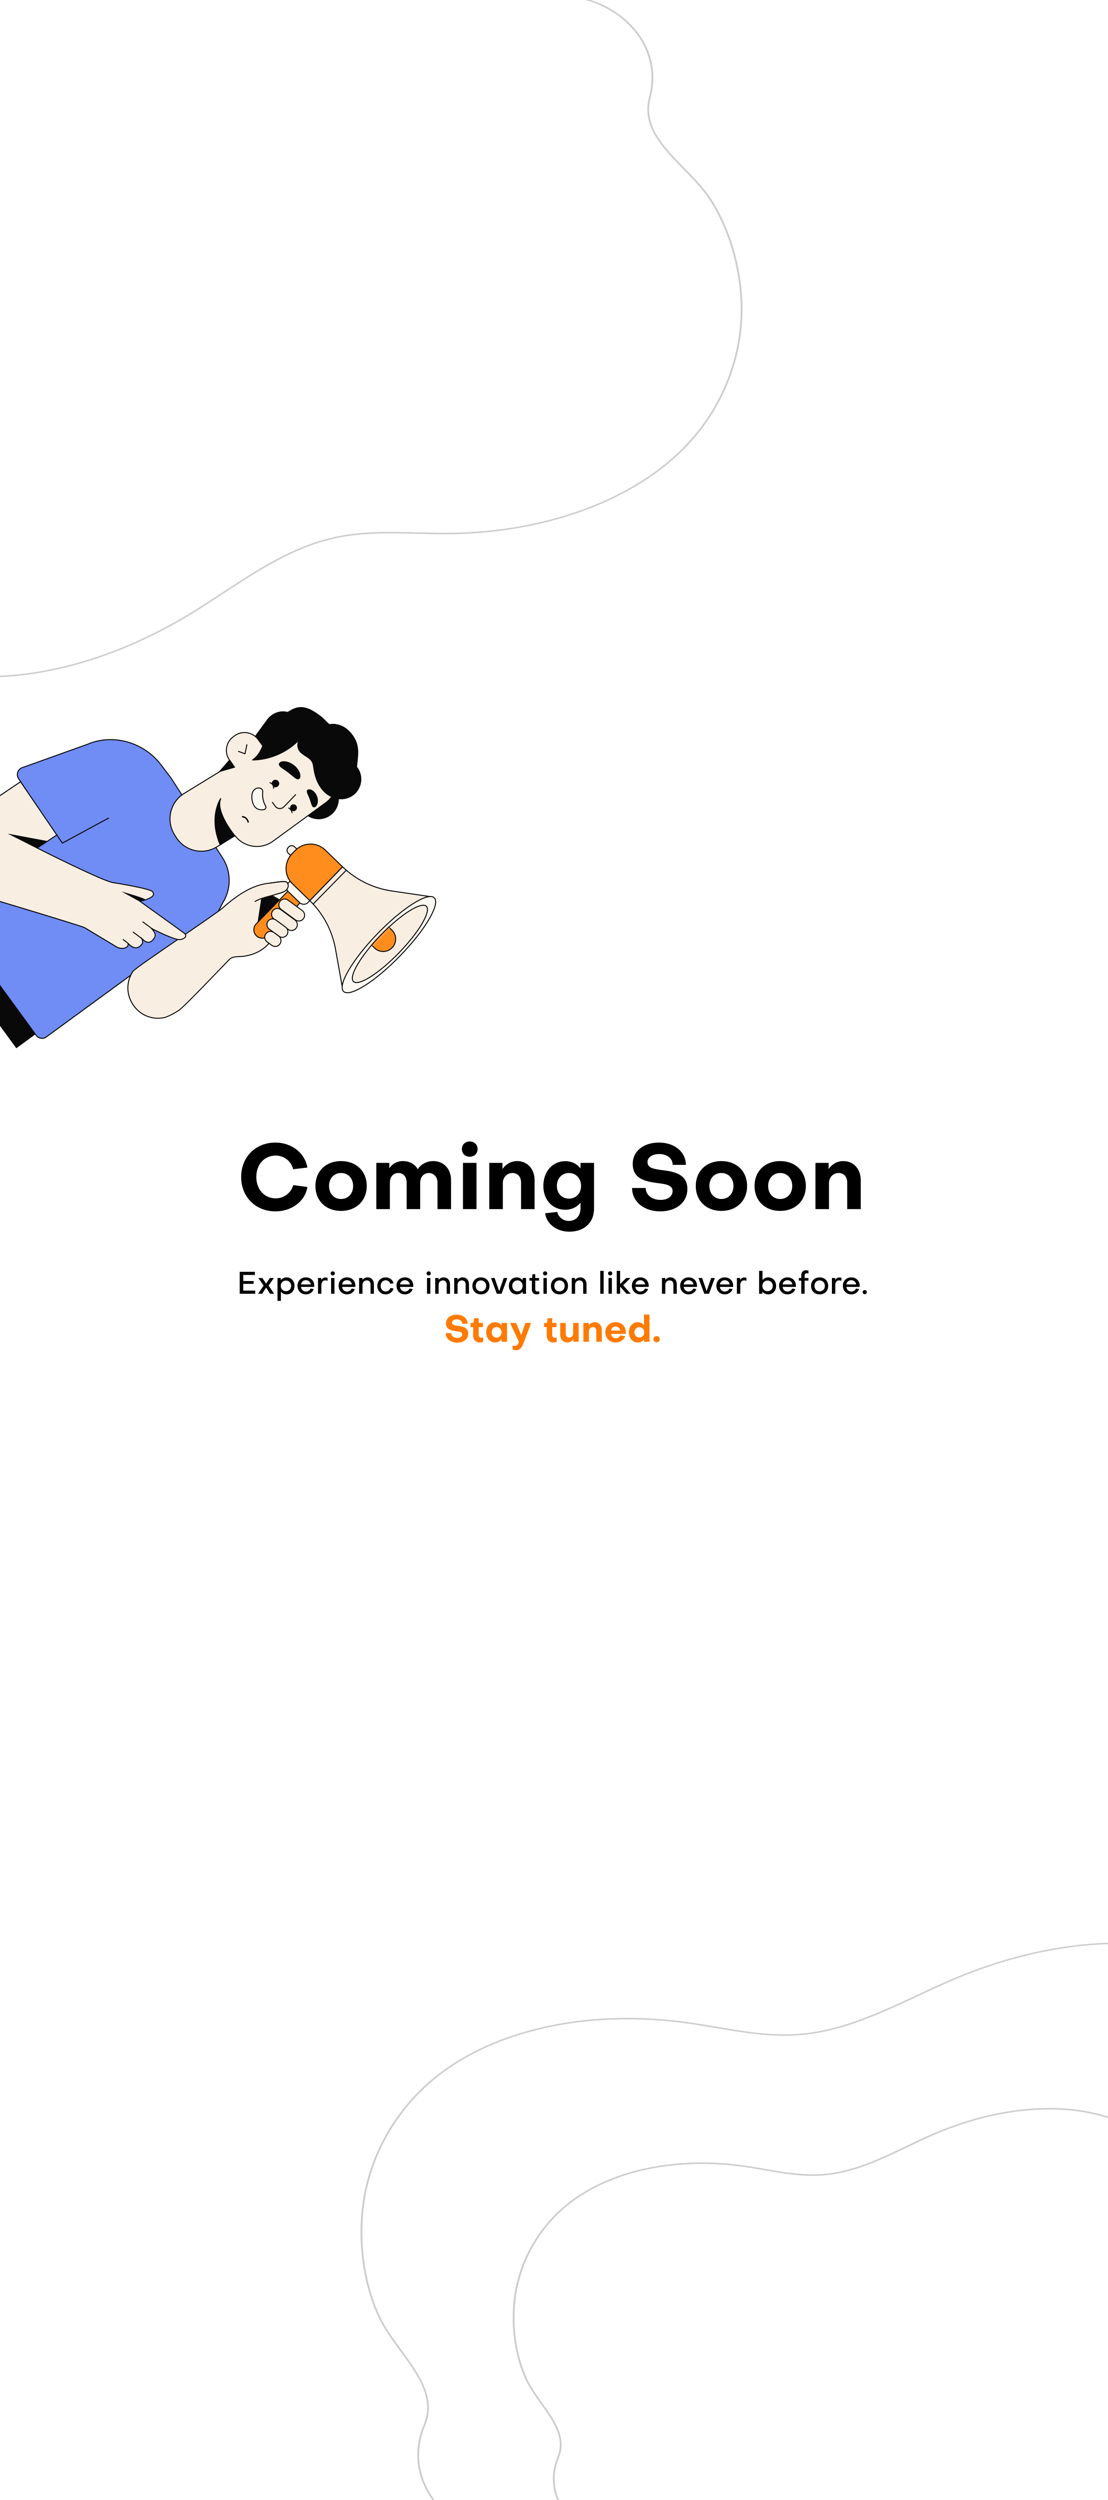 <svg width="393" height="886" viewBox="0 0 393 886" fill="none" xmlns="http://www.w3.org/2000/svg">
<rect x="0" y="0" width="393" height="886" fill="#333333" stroke="none"/>
<g clip-path="url(#clip0_1435_6220)">
<rect width="393" height="886" fill="white"/>
<path d="M184.944 901.002C173.105 901.002 162.28 896.38 155.245 888.325C147.968 879.994 146.066 869.616 150.03 859.856L150.246 859.334C154.171 849.919 148.204 841.769 141.891 833.143C139.06 829.273 136.129 825.269 134.197 821.164C129.048 810.213 126.891 796.328 128.291 783.069C130.183 765.083 139.532 748.02 153.94 736.267C175.153 718.959 208.916 711.627 244.256 716.655C247.493 717.117 250.775 717.674 253.952 718.211C263.547 719.842 273.473 721.528 283.45 720.755C298.279 719.606 311.985 713.198 325.238 707C329.288 705.108 333.473 703.146 337.624 701.374C364.352 689.947 391.903 685.897 415.213 689.977C445.961 695.357 468.458 715.466 471.199 740.006C471.781 745.235 469.507 752.065 467.099 759.302C464.228 767.923 461.262 776.836 463.515 782.798C464.755 786.085 468.283 791.329 472.749 797.969C483.443 813.867 498.087 835.637 497.555 853.864C496.838 878.509 490.243 887.141 481.125 899.085L479.755 900.886L479.203 900.6L480.573 898.798C489.641 886.925 496.19 878.348 496.903 853.849C497.43 835.767 482.836 814.068 472.177 798.225C467.691 791.555 464.148 786.291 462.888 782.954C460.58 776.841 463.571 767.848 466.466 759.156C468.86 751.97 471.118 745.18 470.546 740.051C467.836 715.742 445.544 695.829 415.078 690.494C391.913 686.439 364.517 690.469 337.925 701.841C333.785 703.612 329.604 705.565 325.559 707.457C312.246 713.684 298.48 720.123 283.51 721.282C273.438 722.06 263.462 720.369 253.821 718.733C250.65 718.196 247.373 717.639 244.146 717.177C209.007 712.179 175.459 719.456 154.396 736.644C140.099 748.311 130.82 765.249 128.938 783.109C127.553 796.287 129.691 810.088 134.805 820.968C136.717 825.033 139.632 829.012 142.448 832.867C148.56 841.217 154.883 849.854 150.863 859.509L150.648 860.026C146.753 869.621 148.62 879.824 155.777 888.014C162.692 895.928 173.321 900.47 184.949 900.47V901.007L184.944 901.002Z" fill="#CDCDCD"/>
<path d="M222.322 901.004C213.916 901.004 206.228 897.646 201.234 891.8C196.07 885.753 194.72 878.22 197.531 871.129L197.681 870.753C200.441 863.973 196.236 858.096 191.78 851.868C189.772 849.063 187.7 846.168 186.33 843.187C182.681 835.253 181.156 825.191 182.144 815.585C183.484 802.553 190.108 790.192 200.316 781.676C215.346 769.135 239.264 763.82 264.296 767.464C266.589 767.795 268.912 768.202 271.156 768.593C277.941 769.772 284.951 770.987 291.997 770.43C302.471 769.602 312.156 764.965 321.525 760.488C324.391 759.118 327.357 757.698 330.293 756.413C349.222 748.138 368.739 745.207 385.249 748.158C407.044 752.057 422.993 766.636 424.93 784.426C425.346 788.22 423.73 793.173 422.024 798.412C419.997 804.64 417.904 811.074 419.49 815.37C420.363 817.738 422.857 821.532 426.014 826.33C433.587 837.842 443.955 853.605 443.578 866.813C443.071 884.664 438.399 890.917 431.941 899.573L430.972 900.873L430.42 900.582L431.389 899.282C437.797 890.701 442.424 884.503 442.926 866.803C443.297 853.74 432.979 838.053 425.447 826.601C422.27 821.773 419.761 817.959 418.868 815.535C417.227 811.089 419.349 804.575 421.397 798.272C423.088 793.078 424.684 788.175 424.277 784.476C422.365 766.927 406.623 752.544 385.109 748.695C368.744 745.764 349.383 748.68 330.589 756.9C327.663 758.18 324.702 759.595 321.842 760.965C312.412 765.477 302.666 770.139 292.057 770.977C284.916 771.544 277.855 770.314 271.025 769.13C268.782 768.739 266.464 768.337 264.185 768.006C239.359 764.393 215.652 769.652 200.773 782.067C190.676 790.493 184.121 802.733 182.792 815.636C181.813 825.16 183.324 835.132 186.937 842.991C188.287 845.927 190.344 848.802 192.337 851.587C196.673 857.645 201.154 863.913 198.298 870.928L198.148 871.305C195.403 878.225 196.718 885.577 201.761 891.484C206.634 897.19 214.127 900.462 222.322 900.462V901.009V901.004Z" fill="#CDCDCD"/>
<path d="M190.505 -1.546C202.223 -3.227 213.594 -0.191 221.704 6.784C230.09 13.996 233.442 23.998 230.908 34.225L230.767 34.772C228.223 44.648 235.284 51.87 242.756 59.513C246.109 62.94 249.576 66.488 252.07 70.277C258.725 80.389 262.825 93.829 263.327 107.148C264.004 125.224 257.174 143.436 244.583 157.116C226.045 177.265 193.661 189.314 157.965 189.354C154.693 189.354 151.366 189.274 148.144 189.189C138.413 188.938 128.352 188.677 118.586 190.86C104.067 194.102 91.411 202.392 79.171 210.411C75.432 212.86 71.563 215.395 67.709 217.738C42.878 232.844 16.175 240.763 -7.477 240.035C-38.676 239.072 -63.803 222.365 -69.996 198.458C-71.316 193.369 -70.036 186.278 -68.676 178.775C-67.06 169.838 -65.389 160.594 -68.465 155.008C-70.157 151.932 -74.397 147.24 -79.762 141.303C-92.594 127.091 -110.183 107.619 -112.246 89.503C-115.031 65.008 -109.732 55.528 -102.4 42.41L-101.296 40.433L-100.709 40.639L-101.813 42.616C-109.104 55.649 -114.369 65.073 -111.599 89.423C-109.551 107.393 -92.027 126.8 -79.225 140.972C-73.84 146.934 -69.585 151.646 -67.863 154.767C-64.712 160.493 -66.398 169.817 -68.029 178.831C-69.374 186.283 -70.648 193.324 -69.354 198.322C-63.221 221.999 -38.325 238.545 -7.411 239.498C16.095 240.226 42.642 232.347 67.353 217.312C71.197 214.973 75.061 212.444 78.795 209.995C91.09 201.94 103.802 193.615 118.455 190.343C128.316 188.14 138.429 188.401 148.204 188.652C151.416 188.737 154.743 188.822 158 188.817C193.491 188.777 225.669 176.813 244.076 156.805C256.572 143.225 263.352 125.144 262.679 107.193C262.182 93.949 258.108 80.595 251.498 70.553C249.029 66.8 245.577 63.272 242.244 59.864C235.008 52.467 227.525 44.814 230.135 34.687L230.27 34.145C232.765 24.093 229.467 14.262 221.222 7.171C213.258 0.316 202.087 -2.665 190.575 -1.014L190.5 -1.546H190.505Z" fill="#CDCDCD"/>
<path d="M12.624 366.509L-24.656 315.398L-31.494 320.386L5.787 371.496L12.624 366.509Z" fill="#090909"/>
<path d="M63.029 343.511C63.987 344.901 66.082 344.773 66.862 343.274L79.135 319.729C79.471 319.173 79.773 318.601 80.032 318.011C81.978 313.581 81.72 308.303 78.913 303.959L60.75 275.868L60.755 275.851L60.609 275.652L60.578 275.61C60.558 275.581 60.532 275.553 60.509 275.527L57.164 271.118C51.317 263.414 41.122 260.06 32.038 263.379C31.671 263.513 31.307 263.658 30.945 263.81L7.879 272.063C6.296 272.627 5.658 274.527 6.581 275.935L15.707 289.87L-23.361 311.738C-24.893 312.596 -25.328 314.598 -24.294 316.015L12.848 366.937C13.689 368.09 15.307 368.331 16.448 367.473L58.432 336.819L63.033 343.516L63.029 343.511Z" fill="#708CF5"/>
<path d="M12.704 367.031L-24.439 316.109C-24.962 315.392 -25.153 314.485 -24.963 313.618C-24.773 312.752 -24.221 312.009 -23.451 311.576L15.457 289.8L6.43 276.02C5.962 275.307 5.847 274.43 6.121 273.618C6.392 272.809 7.009 272.178 7.816 271.891L30.882 263.638C31.237 263.487 31.608 263.341 31.976 263.206C40.922 259.937 51.337 263.143 57.299 271.004L60.673 275.447C60.688 275.467 60.7 275.484 60.715 275.503L60.749 275.551L60.891 275.745C60.905 275.765 60.918 275.794 60.924 275.82L79.055 303.861C81.807 308.117 82.233 313.431 80.188 318.08C79.926 318.671 79.622 319.259 79.28 319.823L67.013 343.359C66.618 344.117 65.872 344.6 65.019 344.653C64.167 344.707 63.356 344.316 62.883 343.614L58.386 337.066L16.548 367.613C15.961 368.054 15.238 368.237 14.507 368.128C13.777 368.018 13.138 367.632 12.703 367.036L12.704 367.031ZM60.43 275.698L60.407 275.667C60.392 275.652 60.377 275.637 60.365 275.621L57.02 271.212C51.148 263.474 40.898 260.316 32.094 263.534C31.732 263.664 31.365 263.811 31.011 263.962L7.934 272.218C7.23 272.469 6.69 273.022 6.452 273.73C6.215 274.437 6.314 275.205 6.722 275.829L15.848 289.765C15.877 289.804 15.884 289.855 15.871 289.903C15.859 289.95 15.831 289.988 15.787 290.011L-23.281 311.879C-23.966 312.263 -24.458 312.923 -24.626 313.691C-24.793 314.459 -24.623 315.266 -24.16 315.901L12.983 366.823C13.363 367.343 13.92 367.682 14.555 367.774C15.193 367.869 15.826 367.709 16.337 367.323L58.321 336.669C58.358 336.643 58.405 336.63 58.453 336.638C58.499 336.647 58.541 336.669 58.567 336.71L63.167 343.407C63.575 344.019 64.266 344.341 64.996 344.296C65.725 344.251 66.365 343.835 66.703 343.188L78.977 319.644C79.316 319.082 79.615 318.511 79.867 317.935C81.863 313.391 81.45 308.201 78.763 304.044L60.599 275.954C60.587 275.937 60.582 275.919 60.576 275.898L60.465 275.746L60.428 275.695L60.43 275.698Z" fill="#090909"/>
<path d="M86.327 338.919C90.553 338.365 94.618 336.262 96.74 332.44L94.665 331.046C94.665 331.046 98.575 325.412 102.183 322.328C102.953 320.65 96.358 317.372 96.358 317.372C96.358 317.372 98.168 316.853 99.072 316.599C100.031 316.325 101.043 316.018 101.709 315.278C102.376 314.538 102.493 313.212 101.685 312.629C100.888 312.056 96.723 312.906 95.661 312.992C89.262 313.512 83.5 317.766 78.843 321.891C76.362 324.088 48.029 342.906 47.148 344.255C41.816 352.404 49.222 362.87 58.678 360.547C60.386 359.882 62.011 359.033 63.517 358.016C65.557 356.645 80.915 340.404 81.479 339.914C82.272 339.229 83.308 339.084 84.352 339.034C85.025 338.999 85.704 339.004 86.324 338.921L86.327 338.919Z" fill="#F8EEE2"/>
<path d="M47.319 356.561C47.287 356.516 47.254 356.471 47.219 356.424C44.574 352.685 44.489 347.987 46.997 344.155C47.468 343.437 54.252 338.756 64.549 331.697C71.267 327.09 77.616 322.739 78.721 321.756C83.099 317.879 88.979 313.357 95.642 312.813C95.897 312.791 96.353 312.725 96.881 312.646C99.117 312.311 101.176 312.045 101.783 312.481C102.134 312.733 102.357 313.139 102.409 313.618C102.476 314.241 102.256 314.919 101.834 315.386C101.113 316.187 100.005 316.504 99.114 316.758L96.825 317.411C98.343 318.199 103.063 320.808 102.334 322.395C102.325 322.419 102.309 322.438 102.287 322.455C99.056 325.212 95.54 330.094 94.901 330.995L96.831 332.288C96.905 332.337 96.932 332.438 96.885 332.516C94.909 336.067 91.066 338.461 86.341 339.082C85.901 339.14 85.423 339.157 84.96 339.172C84.757 339.178 84.556 339.186 84.353 339.197C83.206 339.254 82.296 339.418 81.584 340.036C81.44 340.163 80.224 341.425 78.543 343.172C73.853 348.049 65.119 357.132 63.605 358.151C62.083 359.175 60.442 360.032 58.731 360.698C54.318 361.781 49.969 360.194 47.313 356.553L47.319 356.561ZM101.824 313.011C101.759 312.921 101.677 312.838 101.576 312.765C101.033 312.374 98.362 312.775 96.929 312.989C96.373 313.072 95.934 313.138 95.667 313.161C89.108 313.693 83.287 318.172 78.95 322.016C77.825 323.013 71.47 327.368 64.744 331.982C56.779 337.442 47.751 343.631 47.286 344.345C44.86 348.052 44.942 352.605 47.502 356.221C50.075 359.832 54.325 361.431 58.628 360.373C60.294 359.722 61.91 358.879 63.413 357.869C64.894 356.87 73.612 347.807 78.294 342.936C80.046 341.115 81.2 339.911 81.356 339.776C82.189 339.052 83.28 338.907 84.335 338.853C84.538 338.842 84.743 338.834 84.946 338.829C85.422 338.814 85.867 338.799 86.292 338.743C90.846 338.143 94.554 335.869 96.5 332.49L94.558 331.185C94.522 331.16 94.493 331.12 94.483 331.071C94.475 331.025 94.485 330.98 94.511 330.939C94.552 330.883 98.452 325.282 102.028 322.218C102.448 321.093 98.735 318.749 96.269 317.524C96.207 317.491 96.166 317.423 96.174 317.352C96.181 317.278 96.23 317.221 96.3 317.2L99.014 316.426C99.861 316.183 100.917 315.882 101.571 315.155C101.924 314.765 102.115 314.177 102.057 313.655C102.035 313.465 101.978 313.222 101.822 313.008L101.824 313.011Z" fill="#090909"/>
<path d="M92.654 318.456L91.344 326.94L101.155 325.409L103.821 322.262L96.478 317.398L92.654 318.456Z" fill="#090909"/>
<path d="M90.949 331.638C89.762 330.488 89.734 328.596 90.881 327.41L102.117 315.817C103.266 314.63 105.158 314.602 106.344 315.749C107.531 316.898 107.559 318.79 106.412 319.976L95.176 331.569C94.027 332.757 92.135 332.784 90.949 331.638Z" fill="#FF8D1D"/>
<path d="M90.468 331.35C90.087 330.827 89.876 330.201 89.864 329.542C89.852 328.698 90.169 327.898 90.754 327.29L101.99 315.697C102.578 315.091 103.366 314.749 104.213 314.734C105.057 314.722 105.856 315.039 106.464 315.625C107.07 316.213 107.412 317.001 107.427 317.847C107.439 318.691 107.122 319.491 106.536 320.099L95.301 331.693C94.086 332.945 92.081 332.977 90.826 331.765C90.695 331.637 90.575 331.496 90.468 331.35ZM106.543 316.24C106.448 316.11 106.341 315.986 106.224 315.874C105.683 315.351 104.973 315.068 104.219 315.079C103.465 315.091 102.765 315.395 102.242 315.935L91.006 327.529C90.483 328.07 90.2 328.78 90.212 329.534C90.223 330.288 90.527 330.988 91.068 331.511C92.184 332.592 93.969 332.565 95.05 331.449L106.286 319.856C106.809 319.315 107.092 318.604 107.077 317.853C107.067 317.266 106.88 316.708 106.54 316.242L106.543 316.24Z" fill="#090909"/>
<path d="M110.071 315.947L106.056 312.055C105.214 311.24 103.87 311.261 103.054 312.102L102.189 312.994C101.374 313.836 101.395 315.18 102.236 315.996L106.252 319.888C107.094 320.704 108.438 320.683 109.253 319.841L110.118 318.949C110.934 318.107 110.913 316.763 110.071 315.947Z" fill="#FFF9F3"/>
<path d="M101.87 315.819C101.224 314.933 101.29 313.683 102.075 312.87L102.942 311.974C103.822 311.066 105.277 311.042 106.188 311.924L110.203 315.818C111.112 316.697 111.136 318.153 110.253 319.063L109.386 319.959C108.507 320.867 107.049 320.888 106.141 320.009L102.125 316.115C102.027 316.023 101.943 315.925 101.867 315.821L101.87 315.819ZM110.185 316.318C110.119 316.228 110.047 316.147 109.966 316.064L105.95 312.171C105.18 311.423 103.942 311.443 103.196 312.216L102.329 313.111C101.583 313.883 101.602 315.114 102.373 315.865L106.389 319.759C107.159 320.507 108.397 320.486 109.143 319.714L110.01 318.818C110.679 318.129 110.732 317.068 110.185 316.318Z" fill="#090909"/>
<path d="M104.449 300.096L105.618 301.23L103.402 303.516L102.233 302.383C101.66 301.828 101.649 300.915 102.201 300.346L102.409 300.131C102.964 299.559 103.876 299.547 104.446 300.099L104.449 300.096Z" fill="#F8EEE2"/>
<path d="M101.948 302.296C101.753 302.029 101.644 301.708 101.639 301.371C101.632 300.941 101.793 300.531 102.093 300.221L102.301 300.005C102.919 299.364 103.945 299.348 104.588 299.969L105.76 301.104C105.792 301.137 105.814 301.177 105.814 301.225C105.814 301.272 105.797 301.314 105.765 301.346L103.549 303.635C103.516 303.667 103.476 303.688 103.428 303.688C103.381 303.688 103.339 303.671 103.306 303.639L102.134 302.504C102.065 302.439 102.006 302.37 101.95 302.294L101.948 302.296ZM105.394 301.234L104.349 300.221C103.848 299.734 103.044 299.748 102.557 300.249L102.348 300.466C102.113 300.71 101.984 301.029 101.991 301.368C101.995 301.705 102.132 302.023 102.377 302.258L103.421 303.271L105.394 301.234Z" fill="#090909"/>
<path d="M115.358 301.255L121.497 307.205L109.875 319.197L103.736 313.246C100.74 310.343 100.665 305.55 103.568 302.554L104.663 301.425C107.567 298.429 112.359 298.353 115.355 301.257L115.358 301.255Z" fill="#FF8D1D"/>
<path d="M102.767 312.375C100.591 309.393 100.81 305.176 103.463 302.435L104.559 301.304C107.529 298.242 112.435 298.166 115.497 301.13L121.637 307.079C121.706 307.145 121.709 307.255 121.641 307.327L110.019 319.318C109.987 319.35 109.946 319.371 109.899 319.371C109.851 319.371 109.809 319.355 109.777 319.322L103.637 313.373C103.315 313.061 103.024 312.727 102.767 312.375ZM121.271 307.209L115.259 301.382C112.333 298.546 107.646 298.622 104.813 301.546L103.717 302.677C100.881 305.602 100.955 310.286 103.881 313.122L109.892 318.95L121.271 307.209Z" fill="#090909"/>
<path d="M121.514 307.196L109.892 319.188C114.646 323.792 117.824 329.791 119.001 336.37L121.604 350.934L153.61 317.902L138.975 315.759C132.363 314.789 126.268 311.8 121.514 307.196Z" fill="#F8EEE2" stroke="#090909" stroke-width="0.348" stroke-linecap="round" stroke-linejoin="round"/>
<path d="M121.862 351.366C124.087 353.522 133.091 347.84 141.973 338.676C150.856 329.511 156.253 320.333 154.028 318.177C151.803 316.021 142.799 321.703 133.917 330.868C125.035 340.033 119.638 349.21 121.862 351.366Z" fill="#FFF9F3" stroke="#090909" stroke-width="0.348" stroke-linecap="round" stroke-linejoin="round"/>
<path d="M125.369 347.847C127.156 349.579 134.391 345.013 141.529 337.647C148.668 330.282 153.006 322.907 151.218 321.175C149.431 319.443 142.196 324.01 135.058 331.375C127.919 338.74 123.581 346.115 125.369 347.847Z" fill="#F8EEE2"/>
<mask id="mask0_1435_6220" style="mask-type:luminance" maskUnits="userSpaceOnUse" x="124" y="320" width="28" height="29">
<path d="M125.365 347.847C127.152 349.579 134.387 345.013 141.525 337.647C148.664 330.282 153.002 322.907 151.214 321.175C149.427 319.443 142.192 324.01 135.054 331.375C127.915 338.74 123.578 346.115 125.365 347.847Z" fill="white"/>
</mask>
<g mask="url(#mask0_1435_6220)">
<path d="M134.688 325.436L138.988 329.6C140.741 331.302 140.786 334.103 139.087 335.859C137.385 337.613 134.584 337.658 132.828 335.958L128.528 331.794L134.686 325.438L134.688 325.436Z" fill="#FF8D1D" stroke="#090909" stroke-width="0.348" stroke-linecap="round" stroke-linejoin="round"/>
</g>
<path d="M125.369 347.847C127.156 349.579 134.391 345.013 141.529 337.647C148.668 330.282 153.006 322.907 151.218 321.175C149.431 319.443 142.196 324.01 135.058 331.375C127.919 338.74 123.581 346.115 125.369 347.847Z" stroke="#090909" stroke-width="0.348" stroke-linecap="round" stroke-linejoin="round"/>
<path d="M110.923 320.492C110.873 320.424 110.878 320.33 110.94 320.268L122.701 308.278C122.769 308.212 122.879 308.209 122.948 308.275C123.018 308.34 123.018 308.452 122.952 308.522L111.191 320.511C111.123 320.578 111.013 320.581 110.944 320.515C110.938 320.507 110.932 320.498 110.928 320.493L110.923 320.492Z" fill="#090909"/>
<path d="M99.546 322.349L104.626 326.078C105.521 326.735 105.717 327.997 105.058 328.894L105.017 328.95C104.36 329.845 103.098 330.041 102.2 329.382L97.12 325.653C96.225 324.996 96.029 323.734 96.688 322.836L96.73 322.78C97.386 321.886 98.648 321.69 99.546 322.349Z" fill="#F8EEE2"/>
<path d="M96.565 325.313C96.362 325.034 96.226 324.707 96.172 324.354C96.081 323.775 96.224 323.197 96.568 322.73L96.609 322.674C97.322 321.703 98.697 321.492 99.666 322.206L104.746 325.935C105.72 326.65 105.929 328.018 105.214 328.992L105.173 329.048C104.46 330.02 103.085 330.23 102.116 329.516L97.036 325.787C96.853 325.654 96.693 325.494 96.562 325.315L96.565 325.313ZM104.94 326.608C104.831 326.459 104.698 326.324 104.541 326.209L99.461 322.481C98.644 321.88 97.49 322.058 96.889 322.875L96.848 322.931C96.557 323.324 96.439 323.811 96.514 324.298C96.59 324.786 96.847 325.215 97.242 325.503L102.322 329.232C103.14 329.833 104.293 329.655 104.895 328.837L104.936 328.782C105.423 328.121 105.399 327.238 104.94 326.608Z" fill="#090909"/>
<path d="M102.142 318.997L107.223 322.725C108.117 323.382 108.314 324.644 107.655 325.541L107.614 325.598C106.957 326.492 105.695 326.689 104.797 326.03L99.717 322.301C98.822 321.645 98.626 320.383 99.284 319.485L99.326 319.429C99.982 318.534 101.244 318.338 102.142 318.997Z" fill="#F8EEE2"/>
<path d="M99.148 321.961C98.945 321.683 98.809 321.355 98.755 321.003C98.663 320.424 98.806 319.846 99.151 319.379L99.192 319.323C99.534 318.854 100.046 318.545 100.625 318.459C101.204 318.368 101.782 318.511 102.249 318.855L107.329 322.584C108.301 323.296 108.511 324.672 107.797 325.641L107.756 325.697C107.413 326.166 106.902 326.475 106.323 326.561C105.744 326.647 105.165 326.509 104.699 326.165L99.619 322.436C99.435 322.303 99.276 322.143 99.145 321.963L99.148 321.961ZM107.522 323.257C107.414 323.108 107.28 322.972 107.124 322.858L102.044 319.13C101.648 318.841 101.164 318.72 100.676 318.796C100.189 318.872 99.76 319.128 99.472 319.524L99.431 319.58C99.14 319.973 99.022 320.46 99.097 320.947C99.173 321.435 99.429 321.863 99.825 322.152L104.905 325.881C105.301 326.169 105.785 326.29 106.272 326.214C106.76 326.139 107.189 325.882 107.477 325.486L107.518 325.43C108.005 324.769 107.982 323.886 107.522 323.257Z" fill="#090909"/>
<path d="M101.737 331.355L101.727 331.37C101.078 332.253 99.831 332.444 98.946 331.797L95.479 329.252C94.596 328.603 94.406 327.356 95.052 326.471L95.062 326.455C95.711 325.573 96.958 325.382 97.843 326.028L101.308 328.57C102.191 329.219 102.384 330.469 101.735 331.352L101.737 331.355Z" fill="#F8EEE2"/>
<path d="M94.91 328.929C94.369 328.187 94.342 327.151 94.912 326.374C95.63 325.398 96.985 325.189 97.948 325.895L101.413 328.437C101.877 328.779 102.18 329.282 102.269 329.854C102.357 330.428 102.22 330.997 101.878 331.461L101.869 331.477C101.527 331.942 101.026 332.247 100.452 332.334C99.878 332.421 99.309 332.284 98.844 331.943L95.377 329.398C95.194 329.265 95.04 329.106 94.91 328.929ZM101.599 329.111C101.49 328.962 101.359 328.83 101.206 328.721L97.741 326.179C96.935 325.587 95.797 325.763 95.205 326.569C94.603 327.391 94.778 328.53 95.583 329.119L99.05 331.664C99.439 331.949 99.916 332.066 100.398 331.994C100.88 331.923 101.299 331.664 101.584 331.276L101.594 331.26C101.879 330.871 101.996 330.394 101.922 329.909C101.876 329.615 101.764 329.344 101.596 329.113L101.599 329.111Z" fill="#090909"/>
<path d="M97.118 330.458L98.835 331.719C99.729 332.376 99.925 333.638 99.266 334.535L99.225 334.591C98.568 335.486 97.306 335.682 96.408 335.023L94.692 333.762C93.797 333.105 93.601 331.843 94.26 330.946L94.302 330.89C94.959 329.995 96.221 329.799 97.118 330.458Z" fill="#F8EEE2"/>
<path d="M94.131 333.436C93.928 333.157 93.793 332.83 93.738 332.478C93.647 331.898 93.79 331.32 94.134 330.854L94.175 330.798C94.518 330.328 95.029 330.02 95.608 329.934C96.188 329.842 96.766 329.985 97.232 330.33L98.948 331.589C99.92 332.302 100.13 333.677 99.418 334.649L99.377 334.705C99.034 335.174 98.526 335.481 97.944 335.569C97.364 335.66 96.787 335.517 96.32 335.173L94.604 333.913C94.421 333.78 94.261 333.62 94.13 333.441L94.131 333.436ZM99.141 332.262C99.033 332.113 98.899 331.978 98.743 331.864L97.027 330.604C96.632 330.315 96.147 330.195 95.66 330.27C95.172 330.346 94.744 330.603 94.455 330.998L94.414 331.054C94.123 331.447 94.005 331.934 94.081 332.422C94.156 332.909 94.413 333.338 94.808 333.626L96.524 334.886C96.92 335.175 97.404 335.295 97.891 335.22C98.379 335.144 98.808 334.887 99.096 334.492L99.137 334.436C99.624 333.775 99.601 332.892 99.141 332.262Z" fill="#090909"/>
<path d="M96.012 317.502C96.012 317.502 98.153 316.858 99.058 316.599C100.017 316.326 101.029 316.018 101.695 315.278C102.361 314.538 102.479 313.212 101.671 312.63C100.874 312.057 96.709 312.907 95.647 312.992" fill="#F8EEE2"/>
<path d="M96.06 317.664L95.96 317.332C95.96 317.332 98.101 316.689 99.005 316.429C99.853 316.186 100.909 315.885 101.563 315.158C101.915 314.768 102.107 314.18 102.049 313.658C102.021 313.389 101.913 313.016 101.566 312.765C101.022 312.374 98.352 312.775 96.919 312.989C96.363 313.072 95.924 313.138 95.657 313.161C95.558 313.168 95.475 313.095 95.467 313.001C95.457 312.905 95.53 312.822 95.626 312.812C95.882 312.79 96.338 312.724 96.865 312.645C99.102 312.31 101.161 312.044 101.768 312.481C102.119 312.732 102.342 313.138 102.394 313.617C102.461 314.24 102.24 314.918 101.819 315.385C101.098 316.186 99.99 316.503 99.099 316.757C98.194 317.017 96.056 317.659 96.056 317.659L96.06 317.664Z" fill="#090909"/>
<path d="M90.352 319.583C90.295 319.504 90.314 319.395 90.395 319.341C91.954 318.23 95.813 317.362 95.976 317.325C96.069 317.304 96.164 317.364 96.184 317.457C96.204 317.55 96.145 317.645 96.052 317.665C96.011 317.674 92.1 318.554 90.597 319.624C90.522 319.679 90.413 319.66 90.357 319.584L90.352 319.583Z" fill="#090909"/>
<path d="M120.007 283.093C120.144 283.092 120.28 283.084 120.415 283.045C121.826 283.179 123.29 282.882 124.603 282.101C127.896 280.138 128.971 275.879 127.01 272.588C126.845 272.308 126.655 272.054 126.459 271.81C126.824 267.379 127.981 263.632 123.89 259.311C122.313 257.645 120.12 256.629 117.828 256.699C117.508 256.709 117.188 256.748 116.866 256.802C116.61 256.847 114.563 254.614 114.237 254.356C111.951 252.544 108.899 250.321 105.821 250.83C104.461 251.056 103.222 251.714 102.072 252.493C99.462 251.773 96.547 252.831 94.873 255.107L90.55 260.996C90.915 261.302 91.255 261.649 91.548 262.051L93.209 264.328C93.072 264.643 92.937 264.953 92.793 265.269C92.059 266.885 91.064 268.313 89.571 269.32C95.839 269.262 105.049 284.145 107.331 287.274C109.613 290.403 113.999 291.089 117.128 288.807C119.023 287.425 120.015 285.271 120.002 283.092L120.007 283.093Z" fill="#090909"/>
<path d="M89.437 269.418C89.427 269.404 89.415 269.387 89.413 269.367C89.389 269.293 89.417 269.213 89.481 269.171C90.795 268.285 91.828 266.985 92.641 265.195C92.77 264.911 92.893 264.631 93.015 264.349L91.413 262.153C91.147 261.788 90.82 261.44 90.443 261.13C90.373 261.069 90.359 260.967 90.412 260.894L94.736 255.005C96.442 252.679 99.371 251.599 102.042 252.303C102.935 251.708 104.27 250.911 105.793 250.661C108.746 250.174 111.65 252.088 114.346 254.226C114.461 254.318 114.749 254.612 115.112 254.981C115.645 255.522 116.627 256.52 116.866 256.63C117.219 256.57 117.531 256.537 117.821 256.528C120.086 256.456 122.342 257.429 124.014 259.195C127.583 262.966 127.21 266.382 126.813 270.001C126.751 270.572 126.686 271.162 126.635 271.759C126.847 272.026 127.012 272.264 127.156 272.503C128.131 274.135 128.407 276.048 127.942 277.891C127.477 279.733 126.32 281.283 124.691 282.256C123.4 283.025 121.928 283.363 120.433 283.226C120.355 283.244 120.271 283.258 120.182 283.267C120.142 285.514 119.051 287.632 117.24 288.953C114.038 291.288 109.536 290.584 107.2 287.382C106.899 286.969 106.486 286.361 105.959 285.591C102.66 280.761 94.934 269.449 89.584 269.501C89.527 269.499 89.473 269.473 89.441 269.428L89.437 269.418ZM91.692 261.946L93.353 264.223C93.39 264.273 93.398 264.337 93.371 264.395C93.235 264.71 93.096 265.022 92.955 265.336C92.201 267.001 91.257 268.258 90.079 269.165C95.56 269.746 102.735 280.25 106.241 285.381C106.766 286.148 107.177 286.753 107.476 287.164C109.699 290.211 113.985 290.879 117.03 288.658C118.798 287.369 119.846 285.286 119.832 283.087C119.832 283.04 119.851 282.996 119.884 282.963C119.916 282.931 119.962 282.911 120.006 282.913C120.148 282.913 120.264 282.901 120.369 282.872C120.39 282.866 120.41 282.864 120.429 282.867C121.863 283.002 123.272 282.684 124.508 281.946C126.06 281.021 127.16 279.547 127.601 277.795C128.045 276.042 127.779 274.224 126.853 272.672C126.709 272.433 126.54 272.19 126.317 271.913C126.288 271.879 126.277 271.835 126.279 271.79C126.332 271.166 126.396 270.551 126.462 269.956C126.867 266.266 127.218 263.081 123.756 259.426C122.155 257.734 119.995 256.803 117.825 256.869C117.542 256.878 117.236 256.912 116.887 256.972C116.688 257.005 116.381 256.768 114.855 255.219C114.526 254.886 114.22 254.572 114.12 254.494C111.485 252.406 108.66 250.534 105.84 251.002C104.702 251.19 103.535 251.71 102.16 252.635C102.118 252.666 102.067 252.673 102.017 252.658C99.46 251.951 96.642 252.977 95.005 255.209L90.777 260.968C91.123 261.271 91.427 261.6 91.682 261.949L91.692 261.946Z" fill="#090909"/>
<path d="M111.342 272.38C111.228 271.568 111.151 270.724 110.766 269.996C109.819 268.202 107.376 267.71 106.225 266.038C105.397 264.837 105.437 263.103 106.318 261.943C102.051 266.533 95.855 269.269 89.587 269.327C91.08 268.32 92.075 266.897 92.809 265.276C92.95 264.962 93.089 264.65 93.225 264.335L91.564 262.058C91.271 261.656 90.932 261.309 90.566 261.002C88.513 259.291 85.475 259.113 83.226 260.753L82.756 261.095C80.105 263.029 79.518 266.783 81.452 269.434L82.391 270.721L65.351 281.178C60.37 284.234 58.81 290.751 61.866 295.732L62.405 296.614C65.461 301.595 71.979 303.155 76.96 300.099L83.379 296.162C86.551 300.364 92.52 301.266 96.79 298.151L115.632 284.408C116.453 283.809 117.144 283.103 117.711 282.327C117.203 282.116 116.719 281.853 116.272 281.542C113.349 279.5 111.845 275.915 111.347 272.381L111.342 272.38Z" fill="#F8EEE2"/>
<path d="M62.734 297.432C62.561 297.195 62.4 296.956 62.245 296.703L61.706 295.821C60.203 293.372 59.743 290.486 60.413 287.689C61.084 284.895 62.799 282.529 65.248 281.027L82.128 270.67L81.3 269.534C79.304 266.799 79.907 262.948 82.642 260.953L83.112 260.61C85.386 258.951 88.493 259.054 90.668 260.866C91.066 261.2 91.413 261.563 91.698 261.954L93.359 264.231C93.396 264.282 93.403 264.345 93.377 264.403C93.241 264.718 93.102 265.03 92.961 265.344C92.216 266.986 91.289 268.231 90.136 269.136C96.136 268.924 102.102 266.214 106.189 261.82C106.252 261.753 106.358 261.745 106.428 261.805C106.498 261.866 106.509 261.97 106.455 262.044C105.614 263.152 105.577 264.79 106.366 265.938C106.892 266.7 107.713 267.217 108.508 267.722C109.437 268.311 110.395 268.921 110.92 269.913C111.274 270.581 111.374 271.338 111.474 272.071L111.512 272.354C111.842 274.697 112.913 278.981 116.366 281.394C116.795 281.693 117.267 281.951 117.77 282.162C117.819 282.182 117.854 282.225 117.871 282.277C117.886 282.327 117.875 282.382 117.843 282.427C117.241 283.25 116.529 283.963 115.728 284.547L96.886 298.29C92.618 301.403 86.574 300.544 83.329 296.39L77.044 300.246C74.595 301.748 71.709 302.208 68.912 301.539C66.404 300.94 64.242 299.493 62.739 297.432L62.734 297.432ZM91.414 262.161C91.148 261.795 90.821 261.448 90.444 261.137C88.392 259.429 85.464 259.33 83.316 260.896L82.847 261.239C80.266 263.121 79.698 266.753 81.58 269.334L82.519 270.622C82.548 270.661 82.558 270.71 82.55 270.758C82.54 270.804 82.511 270.847 82.47 270.873L65.43 281.329C63.061 282.781 61.4 285.074 60.753 287.777C60.105 290.48 60.55 293.275 62.004 295.646L62.544 296.528C63.996 298.897 66.286 300.56 68.992 301.205C71.695 301.852 74.489 301.408 76.861 299.954L83.28 296.017C83.357 295.969 83.457 295.987 83.51 296.06C86.615 300.17 92.522 301.047 96.68 298.014L115.522 284.271C116.239 283.748 116.88 283.121 117.431 282.4C116.98 282.195 116.557 281.957 116.163 281.684C112.605 279.197 111.504 274.806 111.167 272.407L111.127 272.122C111.033 271.42 110.934 270.694 110.61 270.078C110.13 269.166 109.251 268.61 108.32 268.019C107.493 267.494 106.639 266.949 106.078 266.139C105.433 265.201 105.288 263.963 105.636 262.887C101.395 266.993 95.481 269.449 89.585 269.503C89.508 269.504 89.441 269.453 89.418 269.38C89.395 269.306 89.422 269.226 89.486 269.184C90.8 268.299 91.833 266.998 92.646 265.208C92.775 264.924 92.898 264.645 93.02 264.362L91.418 262.167L91.414 262.161Z" fill="#090909"/>
<path d="M83.201 271.88L77.938 273.393L81.412 269.398L83.201 271.88Z" fill="#090909"/>
<path d="M77.797 273.496C77.797 273.496 77.793 273.491 77.791 273.488C77.748 273.424 77.754 273.338 77.806 273.279L81.28 269.284C81.316 269.245 81.367 269.221 81.419 269.226C81.473 269.23 81.527 269.268 81.552 269.297L83.34 271.779C83.373 271.824 83.382 271.882 83.365 271.937C83.347 271.989 83.304 272.029 83.248 272.048L77.986 273.561C77.915 273.582 77.84 273.555 77.797 273.496ZM81.4 269.679L78.455 273.064L82.914 271.784L81.397 269.681L81.4 269.679Z" fill="#090909"/>
<path d="M87.572 263.945L86.894 267.149L84.61 266.279" fill="#F8EEE2"/>
<path d="M84.463 266.385C84.43 266.34 84.42 266.278 84.441 266.219C84.475 266.13 84.575 266.083 84.666 266.12L86.763 266.916L87.4 263.91C87.422 263.817 87.511 263.756 87.608 263.776C87.7 263.795 87.762 263.887 87.742 263.984L87.064 267.188C87.054 267.238 87.023 267.278 86.976 267.303C86.93 267.329 86.88 267.331 86.833 267.313L84.545 266.445C84.515 266.433 84.486 266.411 84.468 266.385L84.463 266.385Z" fill="#090909"/>
<path d="M97.467 285.814L96.481 284.461C96.423 284.383 96.44 284.276 96.519 284.218C96.597 284.161 96.704 284.178 96.762 284.256L97.748 285.609C98.072 286.053 98.576 286.331 99.124 286.367C99.673 286.405 100.208 286.2 100.589 285.802L104.723 281.507C104.789 281.438 104.899 281.435 104.97 281.504C105.038 281.566 105.042 281.679 104.974 281.751L100.84 286.045C100.388 286.517 99.752 286.761 99.099 286.717C98.446 286.672 97.85 286.344 97.464 285.816L97.467 285.814Z" fill="#090909"/>
<path d="M104.987 287.102C104.522 287.587 103.752 287.606 103.267 287.142C102.782 286.677 102.763 285.907 103.227 285.422C103.692 284.937 104.462 284.918 104.945 285.379C105.43 285.844 105.449 286.614 104.985 287.099L104.987 287.102Z" fill="#090909"/>
<path d="M87.864 291.505C87.82 291.468 87.788 291.418 87.775 291.359C87.762 291.299 87.447 289.87 86.014 289.688C85.875 289.669 85.78 289.545 85.794 289.405C85.814 289.266 85.939 289.166 86.078 289.185C87.877 289.415 88.269 291.239 88.271 291.259C88.297 291.396 88.209 291.529 88.075 291.557C87.998 291.575 87.921 291.553 87.864 291.505Z" fill="#090909"/>
<path d="M99.03 271.302C99.331 271.833 99.953 272.214 100.53 272.616C101.122 273.007 101.705 273.417 102.199 273.793C102.696 274.167 103.251 274.615 103.791 275.078C104.337 275.525 104.877 276.018 105.463 276.159C106.023 276.302 106.586 275.917 106.561 274.902C106.554 273.929 105.821 272.323 104.183 271.08C102.54 269.849 100.816 269.599 99.896 269.874C98.935 270.144 98.733 270.8 99.029 271.307L99.03 271.302Z" fill="#090909"/>
<path d="M110.918 285.923C110.581 285.609 110.451 285.088 110.289 284.594C110.138 284.093 109.972 283.594 109.813 283.163C109.651 282.734 109.448 282.249 109.231 281.774C109.027 281.294 108.783 280.812 108.832 280.359C108.873 279.925 109.323 279.579 110.111 279.78C110.872 279.956 111.937 280.778 112.472 282.197C113 283.616 112.733 284.922 112.274 285.545C111.806 286.202 111.238 286.232 110.92 285.926L110.918 285.923Z" fill="#090909"/>
<path d="M98.407 278.803C97.781 279.191 96.965 278.998 96.574 278.374C96.186 277.748 96.379 276.932 97.003 276.541C97.629 276.153 98.446 276.346 98.836 276.97C99.224 277.596 99.031 278.413 98.407 278.803Z" fill="#090909"/>
<path d="M95.772 277.385C95.772 277.385 97.161 277.841 97.02 279.373L95.772 277.385Z" fill="#F8EEE2"/>
<path d="M96.875 279.477C96.851 279.443 96.837 279.401 96.844 279.357C96.971 277.99 95.767 277.567 95.717 277.552C95.627 277.523 95.575 277.423 95.607 277.331C95.636 277.241 95.737 277.189 95.827 277.218C95.843 277.223 97.347 277.737 97.193 279.387C97.186 279.483 97.1 279.554 97.002 279.544C96.95 279.538 96.905 279.511 96.878 279.475L96.875 279.477Z" fill="#090909"/>
<path d="M102.4 286.334C102.4 286.334 103.424 286.918 103.603 288.019L102.4 286.334Z" fill="#F8EEE2"/>
<path d="M103.461 288.12C103.444 288.097 103.436 288.074 103.428 288.045C103.263 287.04 102.319 286.489 102.312 286.486C102.23 286.438 102.199 286.331 102.247 286.249C102.294 286.167 102.401 286.136 102.484 286.184C102.527 286.208 103.582 286.821 103.772 287.992C103.79 288.087 103.721 288.175 103.629 288.191C103.563 288.201 103.5 288.173 103.461 288.12Z" fill="#090909"/>
<path d="M92.434 279.384C92.952 279.575 93.251 280.115 93.192 280.666C93.08 281.67 93.058 283.689 94.233 285.7C94.521 286.196 94.159 286.822 93.597 286.931C92.362 287.168 90.096 287.038 89.468 283.792C88.702 279.837 91.082 278.889 92.433 279.389L92.434 279.384Z" fill="#FFF9F3"/>
<path d="M90.113 285.842C89.758 285.356 89.467 284.698 89.294 283.816C88.799 281.266 89.634 280.114 90.177 279.653C90.82 279.106 91.729 278.935 92.491 279.218C93.075 279.434 93.432 280.036 93.361 280.682C93.249 281.681 93.236 283.646 94.378 285.608C94.531 285.871 94.544 286.184 94.412 286.475C94.264 286.798 93.972 287.029 93.625 287.096C92.99 287.219 91.229 287.384 90.107 285.846L90.113 285.842ZM92.371 279.543C91.881 279.362 91.068 279.352 90.4 279.917C89.564 280.626 89.291 281.988 89.633 283.75C90.267 287.017 92.591 286.937 93.559 286.752C93.793 286.707 93.998 286.545 94.096 286.331C94.18 286.145 94.175 285.95 94.076 285.785C92.88 283.737 92.895 281.685 93.013 280.647C93.066 280.16 92.803 279.71 92.367 279.55L92.371 279.543Z" fill="#090909"/>
<path d="M83.281 296.153C83.281 296.153 76.305 287.782 78.281 283.016C78.281 283.016 73.836 289.251 78.074 299.348L83.278 296.155L83.281 296.153Z" fill="#090909"/>
<path d="M77.934 299.444C77.934 299.444 77.918 299.422 77.912 299.408C73.685 289.338 78.091 282.972 78.138 282.907C78.189 282.835 78.285 282.813 78.363 282.855C78.438 282.899 78.471 282.991 78.441 283.074C76.526 287.688 83.342 295.952 83.414 296.033C83.445 296.075 83.462 296.123 83.452 296.173C83.444 296.222 83.412 296.267 83.371 296.293L78.167 299.486C78.122 299.513 78.069 299.518 78.024 299.503C77.989 299.49 77.957 299.47 77.937 299.442L77.934 299.444ZM77.788 284.286C76.764 286.515 75.157 291.787 78.159 299.086L83.022 296.104C82.139 295.012 77.302 288.793 77.791 284.284L77.788 284.286Z" fill="#090909"/>
<path d="M-13.514 291.025L7.301 277.04L22.121 298.792C21.991 298.874 38.635 289.848 38.503 289.927L22.121 298.792L20.145 295.901L13.202 300.53C13.202 300.53 37.11 312.612 40.297 312.811C40.297 312.811 49.926 314.333 53.06 315.458C53.397 315.578 53.735 315.711 54.011 315.936C54.287 316.161 54.493 316.502 54.472 316.857C54.445 317.321 54.058 317.677 53.669 317.935C52.468 318.733 51.038 319.069 49.625 319.394C49.766 319.498 64.704 330.176 65.464 330.811C66.773 331.897 64.887 333.178 63.195 332.961C61.039 332.686 53.996 329.23 53.701 328.98C54.738 330.295 55.956 331.393 53.988 333.323C52.629 334.655 51.224 333.621 50.07 332.369C50.669 333.255 50.919 334.206 49.953 335.031C48.469 336.634 46.716 335.707 45.491 334.4C45.455 334.362 45.392 334.394 45.406 334.449C45.804 335.963 43.045 336.727 41.152 335.454L30.001 328.746C28.825 328.079 -9.819 316.533 -9.819 316.533C-14.112 315.064 -17.126 311.918 -18.614 308.201C-21.081 302.032 -18.875 294.965 -13.521 291.026L-13.514 291.025Z" fill="#F8EEE2"/>
<path d="M-16.988 311.504C-17.706 310.52 -18.306 309.438 -18.775 308.263C-21.247 302.081 -19.13 294.934 -13.623 290.886L-13.617 290.882L7.198 276.897C7.276 276.845 7.378 276.861 7.439 276.945L22.172 298.567L37.782 290.118C37.953 290.028 38.084 289.954 38.19 289.898L38.419 289.775L38.425 289.783C38.582 289.72 38.603 289.756 38.652 289.841C38.699 289.923 38.673 290.029 38.593 290.078L31.946 293.673C31.641 293.84 31.334 294.003 31.029 294.17L22.974 298.533C22.752 298.653 22.585 298.744 22.453 298.81L22.197 298.949C22.164 298.969 22.124 298.973 22.087 298.969C22.016 298.978 21.996 298.945 21.963 298.888C21.963 298.888 21.96 298.885 21.959 298.882L20.088 296.146L13.537 300.516C16.171 301.842 37.362 312.46 40.3 312.643C40.411 312.66 49.996 314.18 53.108 315.3C53.469 315.428 53.819 315.565 54.112 315.808C54.464 316.094 54.66 316.494 54.638 316.876C54.611 317.318 54.322 317.714 53.761 318.089C52.629 318.841 51.322 319.187 50.033 319.486C50.122 319.549 50.228 319.623 50.349 319.712C62.371 328.317 65.261 330.426 65.57 330.683C66.196 331.2 66.1 331.718 65.985 331.978C65.643 332.762 64.355 333.292 63.168 333.142C61.415 332.917 56.373 330.587 54.385 329.568C55.213 330.627 55.826 331.769 54.106 333.455C53.638 333.912 53.124 334.14 52.584 334.125C51.891 334.109 51.233 333.698 50.68 333.222C50.908 333.978 50.699 334.617 50.057 335.167C49.518 335.75 48.887 336.055 48.2 336.057C47.181 336.059 46.266 335.413 45.612 334.783C45.6 335.175 45.393 335.528 45.012 335.797C44.136 336.42 42.411 336.519 41.048 335.601L29.906 328.898C28.994 328.38 3.485 320.695 -9.874 316.704C-12.806 315.703 -15.247 313.904 -16.994 311.508L-16.988 311.504ZM-13.42 291.17C-18.796 295.125 -20.866 302.101 -18.451 308.135C-16.879 312.062 -13.794 314.985 -9.762 316.368C-8.189 316.836 28.91 327.923 30.088 328.593L41.242 335.304C42.47 336.132 44.053 336.053 44.818 335.513C45.081 335.325 45.372 334.997 45.239 334.495C45.212 334.394 45.258 334.292 45.346 334.241C45.435 334.192 45.547 334.21 45.618 334.283C46.483 335.203 47.4 335.71 48.207 335.707C48.795 335.704 49.337 335.438 49.825 334.914C50.588 334.259 50.616 333.489 49.927 332.467C49.873 332.394 49.892 332.29 49.963 332.234C50.036 332.18 50.138 332.184 50.2 332.251C51.143 333.272 51.904 333.755 52.599 333.774C53.05 333.785 53.465 333.598 53.869 333.201C55.555 331.545 54.8 330.609 53.835 329.422C53.745 329.311 53.656 329.2 53.566 329.089C53.511 329.013 53.518 328.917 53.582 328.857C53.644 328.795 53.747 328.793 53.815 328.851C54.185 329.146 61.125 332.526 63.217 332.796C64.323 332.936 65.424 332.409 65.673 331.84C65.805 331.537 65.695 331.238 65.353 330.953C65.049 330.701 62.166 328.597 50.152 319.997C49.764 319.72 49.538 319.558 49.52 319.545C49.467 319.507 49.441 319.435 49.453 319.37C49.466 319.305 49.517 319.25 49.584 319.236C50.958 318.918 52.382 318.59 53.572 317.8C54.038 317.49 54.276 317.183 54.297 316.858C54.312 316.589 54.163 316.296 53.898 316.081C53.649 315.875 53.329 315.75 52.997 315.631C49.915 314.524 40.364 313.009 40.267 312.994C37.095 312.797 14.096 301.188 13.117 300.696C13.062 300.668 13.026 300.612 13.02 300.552C13.018 300.489 13.044 300.431 13.097 300.397L19.898 295.862L7.247 277.296L-13.42 291.182L-13.42 291.17Z" fill="#090909"/>
<path d="M16.694 298.043L2.722 295.433L13.041 300.647L16.694 298.043Z" fill="#090909"/>
<path d="M49.349 319.405L43.084 315.947C43.084 315.947 50.565 318.014 51.599 318.776L49.349 319.405Z" fill="#090909"/>
<path d="M50.672 326.717C50.672 326.717 54.053 329.131 54.479 329.669L50.672 326.717Z" fill="#F8EEE2"/>
<path d="M50.53 326.82C50.487 326.761 50.483 326.678 50.529 326.618C50.584 326.539 50.696 326.522 50.772 326.578C50.908 326.677 54.176 329.014 54.614 329.561C54.672 329.634 54.662 329.745 54.586 329.805C54.509 329.865 54.401 329.854 54.341 329.777C54.001 329.353 51.503 327.527 50.569 326.86C50.553 326.851 50.538 326.836 50.527 326.822L50.53 326.82Z" fill="#090909"/>
<path d="M47.099 330.443C47.056 330.384 47.055 330.299 47.099 330.236C47.156 330.16 47.266 330.145 47.344 330.2L50.426 332.483C50.504 332.542 50.517 332.649 50.463 332.727C50.406 332.803 50.297 332.819 50.218 332.764L47.136 330.481C47.136 330.481 47.11 330.457 47.099 330.443Z" fill="#090909"/>
<path d="M43.542 333.057C43.497 332.995 43.495 332.91 43.545 332.849C43.604 332.771 43.713 332.76 43.789 332.817L45.421 334.086C45.498 334.145 45.509 334.254 45.452 334.33C45.393 334.408 45.284 334.418 45.208 334.362L43.576 333.093C43.576 333.093 43.552 333.071 43.542 333.057Z" fill="#090909"/>
<path d="M97.824 424.692C100.704 424.692 103.296 422.708 104 419.988L109.024 420.66C108.256 425.684 103.52 429.3 97.696 429.3C90.656 429.3 85.536 424.18 85.536 417.108C85.536 410.036 90.656 404.916 97.696 404.916C103.456 404.916 108.192 408.628 109.024 413.78L103.968 414.356C103.328 411.54 100.768 409.524 97.824 409.524C93.76 409.524 90.912 412.66 90.912 417.108C90.912 421.556 93.792 424.692 97.824 424.692ZM120.963 411.476C126.371 411.476 130.083 415.06 130.083 420.308C130.083 425.524 126.371 429.14 120.963 429.14C115.587 429.14 111.875 425.524 111.875 420.308C111.875 415.06 115.587 411.476 120.963 411.476ZM120.963 424.916C123.491 424.916 125.251 422.996 125.251 420.308C125.251 417.62 123.491 415.7 120.963 415.7C118.467 415.7 116.707 417.62 116.707 420.308C116.707 422.996 118.467 424.916 120.963 424.916ZM138.286 428.5H133.486V412.116H138.094V414.068C139.118 412.404 140.91 411.476 142.894 411.476C145.262 411.476 147.246 412.596 148.174 414.388C149.23 412.596 151.406 411.476 153.678 411.476C157.39 411.476 159.982 414.26 159.982 418.196V428.5H155.182V419.156C155.182 417.204 153.966 415.764 152.142 415.7C150.286 415.7 149.038 417.14 149.038 419.156V428.5H144.238V419.156C144.238 417.076 143.086 415.7 141.294 415.7C139.47 415.7 138.286 417.076 138.286 419.156V428.5ZM164.214 412.116H169.014V428.5H164.214V412.116ZM166.614 409.94C164.982 409.94 163.83 408.82 163.83 407.22C163.83 405.652 164.982 404.532 166.614 404.532C168.246 404.532 169.398 405.652 169.398 407.22C169.398 408.82 168.246 409.94 166.614 409.94ZM173.549 412.116H178.221V414.324C179.373 412.564 181.293 411.476 183.437 411.476C187.117 411.476 189.613 414.324 189.613 418.26V428.5H184.813V419.092C184.813 417.108 183.661 415.7 181.773 415.7C179.885 415.7 178.349 417.204 178.349 419.284V428.5H173.549V412.116ZM201.807 424.788C204.303 424.788 206.095 422.9 206.095 420.308C206.095 417.652 204.303 415.7 201.807 415.7C199.311 415.7 197.519 417.652 197.519 420.308C197.519 422.9 199.311 424.788 201.807 424.788ZM201.743 432.692C204.175 432.692 205.903 431.028 205.903 428.18V426.228C204.623 427.796 202.767 428.724 200.495 428.724C195.983 428.724 192.719 425.268 192.719 420.308C192.719 415.156 195.983 411.508 200.495 411.508C202.799 411.508 204.655 412.468 205.903 414.068V412.116H210.703V428.308C210.703 433.396 207.119 436.5 201.935 436.5C197.455 436.5 193.839 433.748 193.359 429.972L197.647 429.492C198.063 431.348 199.791 432.692 201.743 432.692ZM243.811 421.396C243.811 426.068 239.939 429.3 234.147 429.3C228.355 429.3 224.195 425.812 224.195 421.012H229.027C229.027 423.476 231.235 425.236 234.307 425.236C236.931 425.236 238.562 423.924 238.562 422.1C238.562 419.956 236.099 419.636 233.283 419.284C228.771 418.708 224.419 417.748 224.419 412.436C224.419 407.988 228.227 404.916 233.731 404.916C239.267 404.916 243.267 408.244 243.267 412.82H238.595C238.627 410.58 236.611 408.98 233.859 408.98C231.331 408.98 229.667 410.164 229.667 411.828C229.667 413.972 231.939 414.292 234.819 414.676C239.235 415.188 243.811 416.148 243.811 421.396ZM255.869 411.476C261.277 411.476 264.989 415.06 264.989 420.308C264.989 425.524 261.277 429.14 255.869 429.14C250.493 429.14 246.781 425.524 246.781 420.308C246.781 415.06 250.493 411.476 255.869 411.476ZM255.869 424.916C258.397 424.916 260.157 422.996 260.157 420.308C260.157 417.62 258.397 415.7 255.869 415.7C253.373 415.7 251.613 417.62 251.613 420.308C251.613 422.996 253.373 424.916 255.869 424.916ZM276.713 411.476C282.121 411.476 285.833 415.06 285.833 420.308C285.833 425.524 282.121 429.14 276.713 429.14C271.337 429.14 267.625 425.524 267.625 420.308C267.625 415.06 271.337 411.476 276.713 411.476ZM276.713 424.916C279.241 424.916 281.001 422.996 281.001 420.308C281.001 417.62 279.241 415.7 276.713 415.7C274.217 415.7 272.457 417.62 272.457 420.308C272.457 422.996 274.217 424.916 276.713 424.916ZM289.236 412.116H293.908V414.324C295.06 412.564 296.98 411.476 299.124 411.476C302.804 411.476 305.3 414.324 305.3 418.26V428.5H300.5V419.092C300.5 417.108 299.348 415.7 297.46 415.7C295.572 415.7 294.036 417.204 294.036 419.284V428.5H289.236V412.116Z" fill="black"/>
<path d="M86.295 454.991V457.378H90.519V458.5H85.019V450.712H90.409V451.834H86.295V453.979H89.969V454.991H86.295ZM92.988 458.5H91.547L93.494 455.596L91.646 452.912H93.054L94.385 454.914L95.716 452.912H97.135L95.276 455.596L97.234 458.5H95.782L94.385 456.311L92.988 458.5ZM101.423 457.598C102.49 457.598 103.271 456.795 103.271 455.706C103.271 454.595 102.479 453.814 101.423 453.814C100.356 453.814 99.586 454.617 99.586 455.706C99.586 456.795 100.356 457.598 101.423 457.598ZM104.459 455.706C104.459 457.455 103.282 458.72 101.654 458.72C100.818 458.72 100.103 458.357 99.63 457.741V461.03H98.431V452.912H99.597V453.693C100.081 453.066 100.796 452.692 101.654 452.692C103.271 452.692 104.459 453.957 104.459 455.706ZM106.758 455.189H110.234C110.102 454.309 109.398 453.693 108.474 453.693C107.572 453.693 106.912 454.298 106.758 455.189ZM105.515 455.64C105.515 453.924 106.769 452.692 108.507 452.692C110.245 452.692 111.477 453.924 111.477 455.651C111.477 455.783 111.466 455.948 111.455 456.08L106.747 456.069C106.89 457.059 107.583 457.719 108.496 457.719C109.244 457.719 109.937 457.279 110.146 456.663L111.268 456.828C110.949 457.928 109.794 458.72 108.518 458.72C106.769 458.72 105.515 457.433 105.515 455.64ZM112.793 452.912H113.948V453.627C114.289 453.055 114.828 452.714 115.466 452.714C115.686 452.714 115.939 452.769 116.181 452.857V453.924C115.873 453.792 115.532 453.748 115.312 453.748C114.52 453.748 113.992 454.452 113.992 455.442V458.5H112.793V452.912ZM117.438 452.912H118.626V458.5H117.438V452.912ZM118.032 452.01C117.592 452.01 117.284 451.702 117.284 451.273C117.284 450.855 117.592 450.558 118.032 450.558C118.461 450.558 118.769 450.855 118.769 451.273C118.769 451.702 118.461 452.01 118.032 452.01ZM121.335 455.189H124.811C124.679 454.309 123.975 453.693 123.051 453.693C122.149 453.693 121.489 454.298 121.335 455.189ZM120.092 455.64C120.092 453.924 121.346 452.692 123.084 452.692C124.822 452.692 126.054 453.924 126.054 455.651C126.054 455.783 126.043 455.948 126.032 456.08L121.324 456.069C121.467 457.059 122.16 457.719 123.073 457.719C123.821 457.719 124.514 457.279 124.723 456.663L125.845 456.828C125.526 457.928 124.371 458.72 123.095 458.72C121.346 458.72 120.092 457.433 120.092 455.64ZM127.371 452.912H128.548V453.627C128.944 453.044 129.637 452.692 130.363 452.692C131.727 452.692 132.618 453.704 132.618 455.09V458.5H131.43V455.178C131.43 454.353 130.935 453.759 130.099 453.759C129.263 453.759 128.57 454.397 128.57 455.288V458.5H127.371V452.912ZM136.779 452.692C138.198 452.692 139.364 453.583 139.562 454.815L138.418 454.958C138.242 454.232 137.56 453.715 136.79 453.715C135.8 453.715 135.019 454.551 135.019 455.706C135.03 456.861 135.789 457.697 136.79 457.697C137.582 457.697 138.231 457.18 138.429 456.465L139.573 456.608C139.342 457.829 138.165 458.72 136.79 458.72C135.074 458.72 133.831 457.455 133.831 455.706C133.831 453.957 135.074 452.692 136.779 452.692ZM141.874 455.189H145.35C145.218 454.309 144.514 453.693 143.59 453.693C142.688 453.693 142.028 454.298 141.874 455.189ZM140.631 455.64C140.631 453.924 141.885 452.692 143.623 452.692C145.361 452.692 146.593 453.924 146.593 455.651C146.593 455.783 146.582 455.948 146.571 456.08L141.863 456.069C142.006 457.059 142.699 457.719 143.612 457.719C144.36 457.719 145.053 457.279 145.262 456.663L146.384 456.828C146.065 457.928 144.91 458.72 143.634 458.72C141.885 458.72 140.631 457.433 140.631 455.64ZM151.458 452.912H152.646V458.5H151.458V452.912ZM152.052 452.01C151.612 452.01 151.304 451.702 151.304 451.273C151.304 450.855 151.612 450.558 152.052 450.558C152.481 450.558 152.789 450.855 152.789 451.273C152.789 451.702 152.481 452.01 152.052 452.01ZM154.376 452.912H155.553V453.627C155.949 453.044 156.642 452.692 157.368 452.692C158.732 452.692 159.623 453.704 159.623 455.09V458.5H158.435V455.178C158.435 454.353 157.94 453.759 157.104 453.759C156.268 453.759 155.575 454.397 155.575 455.288V458.5H154.376V452.912ZM161.101 452.912H162.278V453.627C162.674 453.044 163.367 452.692 164.093 452.692C165.457 452.692 166.348 453.704 166.348 455.09V458.5H165.16V455.178C165.16 454.353 164.665 453.759 163.829 453.759C162.993 453.759 162.3 454.397 162.3 455.288V458.5H161.101V452.912ZM170.587 452.692C172.369 452.692 173.623 453.935 173.623 455.706C173.623 457.477 172.369 458.72 170.587 458.72C168.794 458.72 167.551 457.477 167.551 455.706C167.551 453.935 168.794 452.692 170.587 452.692ZM170.587 457.653C171.654 457.653 172.435 456.839 172.435 455.706C172.435 454.573 171.654 453.759 170.587 453.759C169.509 453.759 168.75 454.573 168.75 455.706C168.75 456.839 169.509 457.653 170.587 457.653ZM177.892 458.5H176.209L174.163 452.912H175.439L177.045 457.576L178.662 452.912H179.949L177.892 458.5ZM183.531 457.653C184.598 457.653 185.368 456.839 185.368 455.706C185.368 454.573 184.598 453.759 183.531 453.759C182.464 453.759 181.683 454.573 181.683 455.706C181.683 456.828 182.464 457.653 183.531 457.653ZM185.379 453.748V452.912H186.578V458.5H185.379V457.664C184.906 458.324 184.169 458.72 183.3 458.72C181.661 458.72 180.495 457.455 180.495 455.706C180.495 453.957 181.661 452.692 183.3 452.692C184.169 452.692 184.906 453.088 185.379 453.748ZM188.645 456.927V453.847H187.787V452.912H188.711L188.865 451.559H189.844V452.912H191.208V453.847H189.844V456.85C189.844 457.356 190.152 457.708 190.658 457.708C190.812 457.708 191.076 457.675 191.285 457.609V458.566C190.999 458.665 190.603 458.72 190.295 458.72C189.294 458.72 188.645 457.994 188.645 456.927ZM192.762 452.912H193.95V458.5H192.762V452.912ZM193.356 452.01C192.916 452.01 192.608 451.702 192.608 451.273C192.608 450.855 192.916 450.558 193.356 450.558C193.785 450.558 194.093 450.855 194.093 451.273C194.093 451.702 193.785 452.01 193.356 452.01ZM198.441 452.692C200.223 452.692 201.477 453.935 201.477 455.706C201.477 457.477 200.223 458.72 198.441 458.72C196.648 458.72 195.405 457.477 195.405 455.706C195.405 453.935 196.648 452.692 198.441 452.692ZM198.441 457.653C199.508 457.653 200.289 456.839 200.289 455.706C200.289 454.573 199.508 453.759 198.441 453.759C197.363 453.759 196.604 454.573 196.604 455.706C196.604 456.839 197.363 457.653 198.441 457.653ZM202.792 452.912H203.969V453.627C204.365 453.044 205.058 452.692 205.784 452.692C207.148 452.692 208.039 453.704 208.039 455.09V458.5H206.851V455.178C206.851 454.353 206.356 453.759 205.52 453.759C204.684 453.759 203.991 454.397 203.991 455.288V458.5H202.792V452.912ZM212.911 450.382H214.099V458.5H212.911V450.382ZM215.836 452.912H217.024V458.5H215.836V452.912ZM216.43 452.01C215.99 452.01 215.682 451.702 215.682 451.273C215.682 450.855 215.99 450.558 216.43 450.558C216.859 450.558 217.167 450.855 217.167 451.273C217.167 451.702 216.859 452.01 216.43 452.01ZM218.754 458.5V450.382H219.953V455.068L222.098 452.912H223.627L221.031 455.497L223.726 458.5H222.208L219.953 455.948V458.5H218.754ZM225.362 455.189H228.838C228.706 454.309 228.002 453.693 227.078 453.693C226.176 453.693 225.516 454.298 225.362 455.189ZM224.119 455.64C224.119 453.924 225.373 452.692 227.111 452.692C228.849 452.692 230.081 453.924 230.081 455.651C230.081 455.783 230.07 455.948 230.059 456.08L225.351 456.069C225.494 457.059 226.187 457.719 227.1 457.719C227.848 457.719 228.541 457.279 228.75 456.663L229.872 456.828C229.553 457.928 228.398 458.72 227.122 458.72C225.373 458.72 224.119 457.433 224.119 455.64ZM234.792 452.912H235.969V453.627C236.365 453.044 237.058 452.692 237.784 452.692C239.148 452.692 240.039 453.704 240.039 455.09V458.5H238.851V455.178C238.851 454.353 238.356 453.759 237.52 453.759C236.684 453.759 235.991 454.397 235.991 455.288V458.5H234.792V452.912ZM242.496 455.189H245.972C245.84 454.309 245.136 453.693 244.212 453.693C243.31 453.693 242.65 454.298 242.496 455.189ZM241.253 455.64C241.253 453.924 242.507 452.692 244.245 452.692C245.983 452.692 247.215 453.924 247.215 455.651C247.215 455.783 247.204 455.948 247.193 456.08L242.485 456.069C242.628 457.059 243.321 457.719 244.234 457.719C244.982 457.719 245.675 457.279 245.884 456.663L247.006 456.828C246.687 457.928 245.532 458.72 244.256 458.72C242.507 458.72 241.253 457.433 241.253 455.64ZM251.486 458.5H249.803L247.757 452.912H249.033L250.639 457.576L252.256 452.912H253.543L251.486 458.5ZM255.333 455.189H258.809C258.677 454.309 257.973 453.693 257.049 453.693C256.147 453.693 255.487 454.298 255.333 455.189ZM254.09 455.64C254.09 453.924 255.344 452.692 257.082 452.692C258.82 452.692 260.052 453.924 260.052 455.651C260.052 455.783 260.041 455.948 260.03 456.08L255.322 456.069C255.465 457.059 256.158 457.719 257.071 457.719C257.819 457.719 258.512 457.279 258.721 456.663L259.843 456.828C259.524 457.928 258.369 458.72 257.093 458.72C255.344 458.72 254.09 457.433 254.09 455.64ZM261.369 452.912H262.524V453.627C262.865 453.055 263.404 452.714 264.042 452.714C264.262 452.714 264.515 452.769 264.757 452.857V453.924C264.449 453.792 264.108 453.748 263.888 453.748C263.096 453.748 262.568 454.452 262.568 455.442V458.5H261.369V452.912ZM272.245 453.814C271.178 453.814 270.408 454.617 270.408 455.706C270.408 456.795 271.178 457.598 272.245 457.598C273.301 457.598 274.093 456.817 274.093 455.706C274.093 454.617 273.312 453.814 272.245 453.814ZM275.281 455.706C275.281 457.455 274.093 458.72 272.476 458.72C271.618 458.72 270.903 458.346 270.419 457.719V458.5H269.253V450.382H270.452V453.671C270.925 453.055 271.64 452.692 272.476 452.692C274.104 452.692 275.281 453.957 275.281 455.706ZM277.58 455.189H281.056C280.924 454.309 280.22 453.693 279.296 453.693C278.394 453.693 277.734 454.298 277.58 455.189ZM276.337 455.64C276.337 453.924 277.591 452.692 279.329 452.692C281.067 452.692 282.299 453.924 282.299 455.651C282.299 455.783 282.288 455.948 282.277 456.08L277.569 456.069C277.712 457.059 278.405 457.719 279.318 457.719C280.066 457.719 280.759 457.279 280.968 456.663L282.09 456.828C281.771 457.928 280.616 458.72 279.34 458.72C277.591 458.72 276.337 457.433 276.337 455.64ZM285.398 452.054V452.912H286.751V453.847H285.398V458.5H284.21V453.847H283.352V452.912H284.21V451.955C284.21 450.877 284.859 450.162 285.816 450.162C286.168 450.162 286.465 450.217 286.751 450.316V451.317C286.564 451.262 286.388 451.229 286.179 451.229C285.717 451.229 285.409 451.559 285.398 452.054ZM290.717 452.692C292.499 452.692 293.753 453.935 293.753 455.706C293.753 457.477 292.499 458.72 290.717 458.72C288.924 458.72 287.681 457.477 287.681 455.706C287.681 453.935 288.924 452.692 290.717 452.692ZM290.717 457.653C291.784 457.653 292.565 456.839 292.565 455.706C292.565 454.573 291.784 453.759 290.717 453.759C289.639 453.759 288.88 454.573 288.88 455.706C288.88 456.839 289.639 457.653 290.717 457.653ZM295.067 452.912H296.222V453.627C296.563 453.055 297.102 452.714 297.74 452.714C297.96 452.714 298.213 452.769 298.455 452.857V453.924C298.147 453.792 297.806 453.748 297.586 453.748C296.794 453.748 296.266 454.452 296.266 455.442V458.5H295.067V452.912ZM300.203 455.189H303.679C303.547 454.309 302.843 453.693 301.919 453.693C301.017 453.693 300.357 454.298 300.203 455.189ZM298.96 455.64C298.96 453.924 300.214 452.692 301.952 452.692C303.69 452.692 304.922 453.924 304.922 455.651C304.922 455.783 304.911 455.948 304.9 456.08L300.192 456.069C300.335 457.059 301.028 457.719 301.941 457.719C302.689 457.719 303.382 457.279 303.591 456.663L304.713 456.828C304.394 457.928 303.239 458.72 301.963 458.72C300.214 458.72 298.96 457.433 298.96 455.64ZM306.712 458.654C306.283 458.654 305.975 458.346 305.975 457.917C305.975 457.499 306.283 457.202 306.712 457.202C307.152 457.202 307.449 457.499 307.449 457.917C307.449 458.346 307.152 458.654 306.712 458.654Z" fill="black"/>
<path d="M166.07 472.614C166.07 474.512 164.497 475.825 162.144 475.825C159.791 475.825 158.101 474.408 158.101 472.458H160.064C160.064 473.459 160.961 474.174 162.209 474.174C163.275 474.174 163.938 473.641 163.938 472.9C163.938 472.029 162.937 471.899 161.793 471.756C159.96 471.522 158.192 471.132 158.192 468.974C158.192 467.167 159.739 465.919 161.975 465.919C164.224 465.919 165.849 467.271 165.849 469.13H163.951C163.964 468.22 163.145 467.57 162.027 467.57C161 467.57 160.324 468.051 160.324 468.727C160.324 469.598 161.247 469.728 162.417 469.884C164.211 470.092 166.07 470.482 166.07 472.614ZM167.842 473.342V470.326H166.906V468.844H167.933L168.154 467.167H169.792V468.844H171.3V470.326H169.792V473.147C169.792 473.706 170.13 474.083 170.676 474.083C170.858 474.083 171.144 474.044 171.365 473.979V475.552C170.962 475.682 170.442 475.76 170.026 475.76C168.7 475.76 167.842 474.759 167.842 473.342ZM176.149 474.044C177.163 474.044 177.891 473.251 177.891 472.172C177.891 471.093 177.163 470.3 176.149 470.3C175.135 470.3 174.407 471.093 174.407 472.172C174.407 473.251 175.135 474.044 176.149 474.044ZM177.904 469.767V468.844H179.854V475.5H177.904V474.577C177.384 475.318 176.591 475.76 175.642 475.76C173.77 475.76 172.457 474.278 172.457 472.172C172.457 470.066 173.77 468.584 175.642 468.584C176.591 468.584 177.384 469.026 177.904 469.767ZM181.827 478.269V476.826C182.061 476.904 182.386 476.956 182.62 476.956C183.452 476.956 183.777 476.371 184.076 475.565L180.93 468.844H183.062L184.869 473.134L186.351 468.844H188.379L185.805 475.734C185.181 477.45 184.466 478.503 183.114 478.503C182.698 478.503 182.191 478.412 181.827 478.269ZM193.931 473.342V470.326H192.995V468.844H194.022L194.243 467.167H195.881V468.844H197.389V470.326H195.881V473.147C195.881 473.706 196.219 474.083 196.765 474.083C196.947 474.083 197.233 474.044 197.454 473.979V475.552C197.051 475.682 196.531 475.76 196.115 475.76C194.789 475.76 193.931 474.759 193.931 473.342ZM205.241 475.5H203.343V474.59C202.875 475.318 202.095 475.76 201.224 475.76C199.729 475.76 198.715 474.603 198.715 473.004V468.844H200.665V472.666C200.665 473.472 201.133 474.044 201.9 474.044C202.667 474.044 203.291 473.433 203.291 472.588V468.844H205.241V475.5ZM206.931 468.844H208.829V469.741C209.297 469.026 210.077 468.584 210.948 468.584C212.443 468.584 213.457 469.741 213.457 471.34V475.5H211.507V471.678C211.507 470.872 211.039 470.3 210.272 470.3C209.505 470.3 208.881 470.911 208.881 471.756V475.5H206.931V468.844ZM216.721 471.548H219.997C219.88 470.703 219.23 470.079 218.346 470.079C217.488 470.079 216.89 470.664 216.721 471.548ZM214.719 472.12C214.719 470.04 216.24 468.584 218.385 468.584C220.517 468.584 221.973 470.04 221.973 472.146C221.973 472.315 221.973 472.588 221.947 472.731L216.734 472.718C216.903 473.654 217.54 474.265 218.424 474.265C219.152 474.265 219.763 473.849 219.971 473.264L221.726 473.511C221.401 474.811 219.997 475.76 218.372 475.76C216.227 475.76 214.719 474.265 214.719 472.12ZM226.752 470.339C225.738 470.339 225.01 471.119 225.01 472.172C225.01 473.238 225.751 474.005 226.752 474.005C227.766 474.005 228.494 473.225 228.494 472.172C228.494 471.119 227.766 470.339 226.752 470.339ZM223.06 472.172C223.06 470.066 224.373 468.584 226.219 468.584C227.129 468.584 227.896 468.974 228.416 469.65V465.854H230.366V475.5H228.442V474.694C227.922 475.357 227.155 475.76 226.219 475.76C224.373 475.76 223.06 474.278 223.06 472.172ZM232.887 475.708C232.237 475.708 231.756 475.253 231.756 474.603C231.756 473.966 232.237 473.511 232.887 473.511C233.55 473.511 234.018 473.966 234.018 474.603C234.018 475.253 233.55 475.708 232.887 475.708Z" fill="#FF7A00"/>
</g>
<defs>
<clipPath id="clip0_1435_6220">
<rect width="393" height="886" fill="white"/>
</clipPath>
</defs>
</svg>
